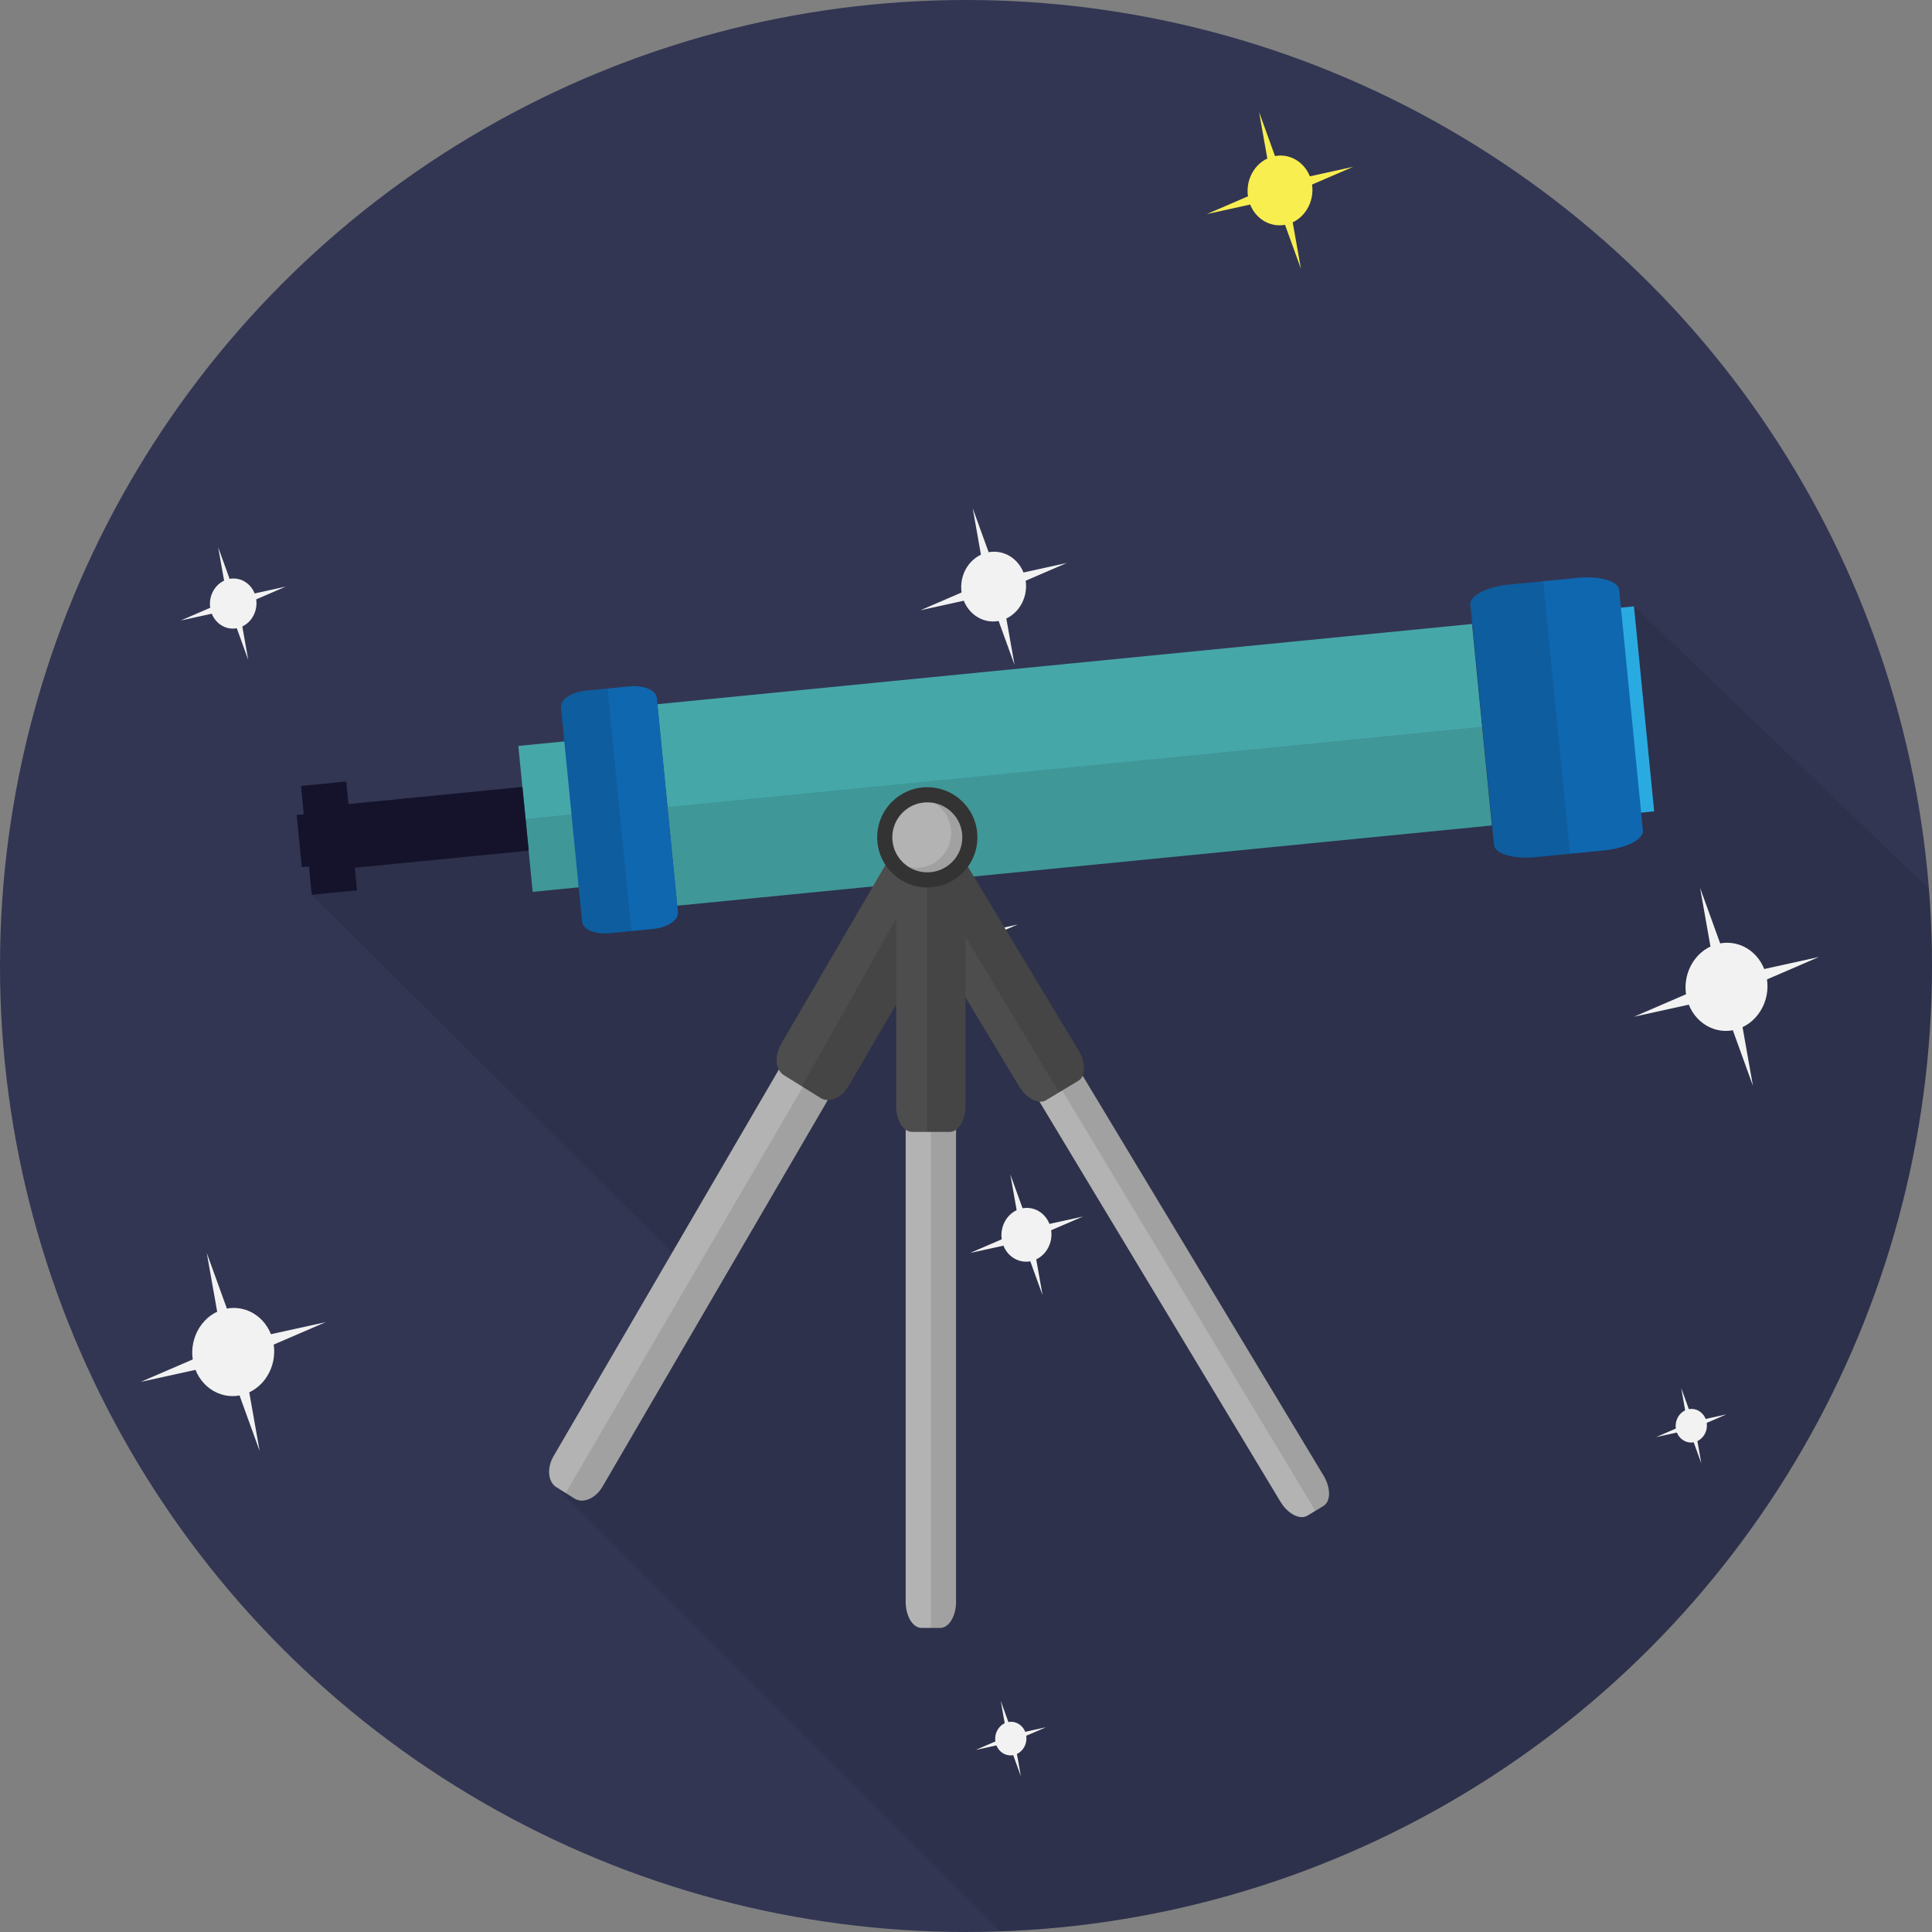 <?xml version="1.0" encoding="utf-8"?>
<!-- Generator: Adobe Illustrator 16.0.0, SVG Export Plug-In . SVG Version: 6.00 Build 0)  -->
<!DOCTYPE svg PUBLIC "-//W3C//DTD SVG 1.1//EN" "http://www.w3.org/Graphics/SVG/1.1/DTD/svg11.dtd">
<svg version="1.1" id="Telescope" xmlns="http://www.w3.org/2000/svg" xmlns:xlink="http://www.w3.org/1999/xlink" x="0px" y="0px"
	 width="512px" height="512px" viewBox="0 0 512 512" enable-background="new 0 0 512 512" xml:space="preserve">
<rect x="0" y="0" width="512" height="512" fill="#808080" stroke="none"/>
<circle id="Background_1_" fill="#323653" cx="256" cy="255.999" r="256"/>
<path id="Shadow" opacity="0.1" d="M512,255.999c0-6.87-0.278-13.675-0.81-20.408l-78.079-74.904L92.333,225.5l-9.722,11.627
	l102.28,101.522l-37.431,55.488L265.143,511.82C402.29,507.004,512,394.321,512,255.999z"/>
<g id="Stars">
	<g>
		<path fill="#F2F2F2" d="M271.587,152.785c1.307,4.887-1.34,10.043-5.9,11.522c-4.566,1.474-9.322-1.295-10.627-6.184
			c-1.304-4.889,1.338-10.05,5.896-11.52C265.521,145.129,270.281,147.898,271.587,152.785z"/>
		<polygon fill="#F2F2F2" points="257.778,134.685 261.559,156.021 268.869,176.221 265.086,154.884 		"/>
		<polygon fill="#F2F2F2" points="243.932,161.716 263.823,157.346 282.708,149.192 262.815,153.567 		"/>
	</g>
	<g>
		<path fill="#F9EE50" d="M347.479,47.797c1.307,4.887-1.34,10.043-5.9,11.522c-4.566,1.474-9.322-1.295-10.627-6.184
			c-1.304-4.889,1.338-10.05,5.896-11.52C341.414,40.142,346.174,42.911,347.479,47.797z"/>
		<polygon fill="#F9EE50" points="333.671,29.697 337.451,51.034 344.762,71.234 340.979,49.896 		"/>
		<polygon fill="#F9EE50" points="319.824,56.729 339.716,52.358 358.601,44.205 338.708,48.58 		"/>
	</g>
	<g>
		<path fill="#F2F2F2" d="M278.392,325.171c1.006,3.769-1.035,7.745-4.553,8.883c-3.521,1.137-7.189-0.997-8.193-4.767
			c-1.008-3.771,1.029-7.752,4.545-8.883C273.712,319.266,277.386,321.4,278.392,325.171z"/>
		<polygon fill="#F2F2F2" points="267.739,311.212 270.657,327.667 276.296,343.246 273.376,326.789 		"/>
		<polygon fill="#F2F2F2" points="257.062,332.057 272.403,328.686 286.968,322.398 271.626,325.771 		"/>
	</g>
	<g>
		<path fill="#F2F2F2" d="M72.248,354.928c1.651,6.173-1.692,12.694-7.458,14.557c-5.765,1.861-11.779-1.635-13.427-7.813
			c-1.647-6.178,1.69-12.696,7.451-14.557C64.584,345.252,70.596,348.748,72.248,354.928z"/>
		<polygon fill="#F2F2F2" points="54.799,332.057 59.575,359.019 68.812,384.539 64.032,357.579 		"/>
		<polygon fill="#F2F2F2" points="37.304,366.211 62.441,360.688 86.3,350.387 61.166,355.912 		"/>
	</g>
	<g>
		<path fill="#F2F2F2" d="M467.984,258.149c1.651,6.173-1.692,12.694-7.457,14.557c-5.766,1.861-11.779-1.635-13.428-7.813
			c-1.647-6.178,1.69-12.696,7.451-14.557C460.32,248.474,466.333,251.97,467.984,258.149z"/>
		<polygon fill="#F2F2F2" points="450.535,235.278 455.312,262.24 464.549,287.761 459.77,260.801 		"/>
		<polygon fill="#F2F2F2" points="433.041,269.433 458.178,263.909 482.037,253.608 456.902,259.134 		"/>
	</g>
	<g>
		<path fill="#F2F2F2" d="M271.854,459.461c0.631,2.354-0.645,4.833-2.838,5.544c-2.197,0.712-4.488-0.619-5.117-2.975
			c-0.629-2.354,0.645-4.837,2.84-5.546C268.936,455.772,271.227,457.106,271.854,459.461z"/>
		<polygon fill="#F2F2F2" points="265.205,450.75 267.027,461.021 270.545,470.742 268.727,460.472 		"/>
		<polygon fill="#F2F2F2" points="258.543,463.761 268.121,461.653 277.209,457.732 267.633,459.836 		"/>
	</g>
	<g>
		<path fill="#F2F2F2" d="M452.184,376.547c0.631,2.354-0.645,4.833-2.838,5.544c-2.197,0.712-4.488-0.619-5.117-2.975
			c-0.629-2.354,0.645-4.837,2.84-5.546C449.266,372.858,451.557,374.192,452.184,376.547z"/>
		<polygon fill="#F2F2F2" points="445.535,367.836 447.357,378.106 450.875,387.828 449.057,377.558 		"/>
		<polygon fill="#F2F2F2" points="438.873,380.847 448.451,378.739 457.539,374.818 447.963,376.922 		"/>
	</g>
	<g id="Star_11_">
		<path fill="#F2F2F2" d="M67.735,158.033c0.936,3.509-0.96,7.214-4.236,8.272c-3.276,1.059-6.694-0.929-7.63-4.438
			c-0.938-3.512,0.96-7.217,4.235-8.274C63.381,152.535,66.798,154.522,67.735,158.033z"/>
		<polygon fill="#F2F2F2" points="57.821,145.038 60.535,160.361 65.782,174.863 63.068,159.541 		"/>
		<polygon fill="#F2F2F2" points="47.878,164.445 62.163,161.307 75.724,155.453 61.438,158.594 		"/>
	</g>
	<g>
		<path fill="#F2F2F2" d="M261.104,247.778c1.007,3.769-1.034,7.746-4.552,8.887c-3.521,1.137-7.188-0.999-8.194-4.77
			c-1.007-3.771,1.03-7.751,4.547-8.884C256.425,241.874,260.096,244.01,261.104,247.778z"/>
		<polygon fill="#F2F2F2" points="250.453,233.819 253.368,250.275 259.007,265.854 256.089,249.397 		"/>
		<polygon fill="#F2F2F2" points="239.773,254.667 255.115,251.296 269.68,245.008 254.338,248.382 		"/>
	</g>
</g>
<g id="Telescope_2_">
	<g>
		<g>
			
				<rect x="176.344" y="175.886" transform="matrix(0.995 -0.098 0.098 0.995 -18.5 28.897)" fill="#46A7A9" width="216.984" height="53.667"/>
			
				<rect x="177.686" y="203.193" transform="matrix(0.995 -0.098 0.098 0.995 -19.828 29.094)" opacity="0.1" width="216.984" height="26.295"/>
			
				<rect x="426.331" y="161.02" transform="matrix(0.995 -0.098 0.098 0.995 -16.391 43.185)" fill="#29ABE2" width="9.479" height="54.593"/>
			<g>
				<path fill="#0F67AF" d="M435.381,220.063c0.23,2.348-4.346,4.719-10.223,5.297l-18.156,1.788
					c-5.875,0.579-10.826-0.853-11.059-3.2l-6.277-63.726c-0.23-2.347,4.346-4.719,10.223-5.297l18.156-1.789
					c5.877-0.579,10.826,0.854,11.057,3.202L435.381,220.063z"/>
				<path opacity="0.1" d="M408.965,154.031l-9.076,0.894c-5.877,0.579-10.453,2.95-10.223,5.297l6.277,63.726
					c0.232,2.348,5.184,3.779,11.059,3.2l9.076-0.894L408.965,154.031z"/>
			</g>
			
				<rect x="139.23" y="196.401" transform="matrix(0.995 -0.098 0.098 0.995 -20.42 15.907)" fill="#46A7A9" width="24.994" height="38.861"/>
			
				<rect x="140.183" y="215.784" transform="matrix(0.995 -0.098 0.098 0.995 -21.363 16.047)" opacity="0.1" width="24.994" height="19.43"/>
			<g>
				<path fill="#0F67AF" d="M179.66,241.712c0.206,2.086-2.697,4.083-6.483,4.456l-11.695,1.151
					c-3.786,0.373-7.022-1.019-7.228-3.105l-5.586-56.712c-0.206-2.089,2.696-4.083,6.482-4.456l11.695-1.152
					c3.787-0.373,7.022,1.017,7.228,3.105L179.66,241.712z"/>
				<path opacity="0.1" d="M160.998,182.469l-5.847,0.576c-3.786,0.373-6.688,2.367-6.482,4.456l5.586,56.712
					c0.206,2.087,3.442,3.479,7.228,3.105l5.848-0.576L160.998,182.469z"/>
			</g>
		</g>
		<polygon fill="#15132B" points="138.451,208.539 92.355,213.079 91.767,207.102 79.77,208.284 80.509,215.788 78.623,215.974 
			79.986,229.81 81.873,229.624 82.611,237.127 94.608,235.945 94.019,229.968 140.115,225.428 		"/>
	</g>
	<g>
		<g>
			<g>
				<path fill="#B3B3B3" d="M350.758,391.066c1.957,3.249,1.932,6.854-0.057,8.049l-4.236,2.552
					c-1.988,1.197-5.184-0.464-7.143-3.713l-66.607-110.577c-1.957-3.249-1.932-6.854,0.057-8.051l4.236-2.552
					c1.986-1.197,5.184,0.465,7.141,3.714L350.758,391.066z"/>
				<path opacity="0.1" d="M277.008,276.774l-2.119,1.275l73.693,122.342l2.119-1.276c1.988-1.195,2.014-4.8,0.057-8.049
					l-66.609-110.578C282.191,277.239,278.994,275.577,277.008,276.774z"/>
			</g>
			<g>
				<path fill="#4D4D4D" d="M285.818,278.369c1.957,3.249,1.934,6.854-0.055,8.052l-8.561,5.155
					c-1.988,1.198-5.186-0.465-7.143-3.716l-29.407-48.816c-1.958-3.25-1.932-6.853,0.056-8.05l8.56-5.157
					c1.988-1.197,5.185,0.465,7.143,3.714L285.818,278.369z"/>
				<path opacity="0.1" d="M249.27,225.837l-5.087,3.064l36.493,60.584l5.088-3.064c1.988-1.197,2.012-4.803,0.055-8.052
					l-29.406-48.818C254.455,226.302,251.258,224.64,249.27,225.837z"/>
			</g>
		</g>
		<g>
			<g>
				<path fill="#B3B3B3" d="M146.69,385.913c-1.83,3.141-1.485,6.823,0.77,8.225l4.807,2.989c2.255,1.402,5.565-0.005,7.396-3.146
					l62.286-106.885c1.83-3.141,1.486-6.823-0.77-8.227l-4.806-2.988c-2.254-1.403-5.566,0.005-7.396,3.146L146.69,385.913z"/>
				<path opacity="0.1" d="M159.663,393.981l62.286-106.885c1.83-3.141,1.486-6.823-0.77-8.227l-2.242-1.395l-69.031,118.183
					l2.361,1.469C154.521,398.529,157.832,397.122,159.663,393.981z"/>
			</g>
			<g>
				<path fill="#4D4D4D" d="M206.983,276.712c-1.83,3.141-1.486,6.824,0.77,8.227l9.711,6.039c2.255,1.403,5.567-0.005,7.397-3.147
					l27.498-47.187c1.83-3.142,1.485-6.822-0.771-8.225l-9.711-6.042c-2.255-1.402-5.566,0.006-7.396,3.146L206.983,276.712z"/>
				<path opacity="0.1" d="M224.862,287.83l27.498-47.187c1.83-3.142,1.485-6.822-0.771-8.225l-5.873-3.654l-33.203,59.133
					l4.951,3.079C219.72,292.381,223.031,290.973,224.862,287.83z"/>
			</g>
		</g>
		<g>
			<g>
				<path fill="#B3B3B3" d="M253.362,424.472c0,3.834-1.881,6.94-4.202,6.94h-4.946c-2.32,0-4.201-3.106-4.201-6.94V293.982
					c0-3.835,1.881-6.941,4.201-6.941h4.946c2.32,0,4.202,3.106,4.202,6.941V424.472z"/>
				<path opacity="0.1" d="M249.16,287.041h-2.473v144.371h2.473c2.32,0,4.202-3.106,4.202-6.94V293.982
					C253.362,290.147,251.48,287.041,249.16,287.041z"/>
			</g>
			<g>
				<path fill="#4D4D4D" d="M255.885,293.017c0,3.835-1.881,6.943-4.202,6.943h-9.993c-2.321,0-4.202-3.108-4.202-6.943v-57.608
					c0-3.834,1.881-6.94,4.202-6.94h9.993c2.321,0,4.202,3.106,4.202,6.94V293.017z"/>
				<path opacity="0.1" d="M251.684,228.468h-5.939v71.492h5.939c2.321,0,4.202-3.108,4.202-6.943v-57.608
					C255.885,231.574,254.004,228.468,251.684,228.468z"/>
			</g>
		</g>
		<g>
			<circle fill="#333333" cx="245.745" cy="221.902" r="13.279"/>
			<circle fill="#B3B3B3" cx="245.745" cy="221.902" r="9.274"/>
			<path opacity="0.1" d="M247.638,212.823c2.651,1.633,4.424,4.553,4.424,7.894c0,5.122-4.152,9.274-9.274,9.274
				c-0.648,0-1.281-0.067-1.893-0.194c1.413,0.87,3.07,1.38,4.851,1.38c5.122,0,9.273-4.152,9.273-9.274
				C255.019,217.43,251.853,213.697,247.638,212.823z"/>
		</g>
	</g>
</g>
</svg>
